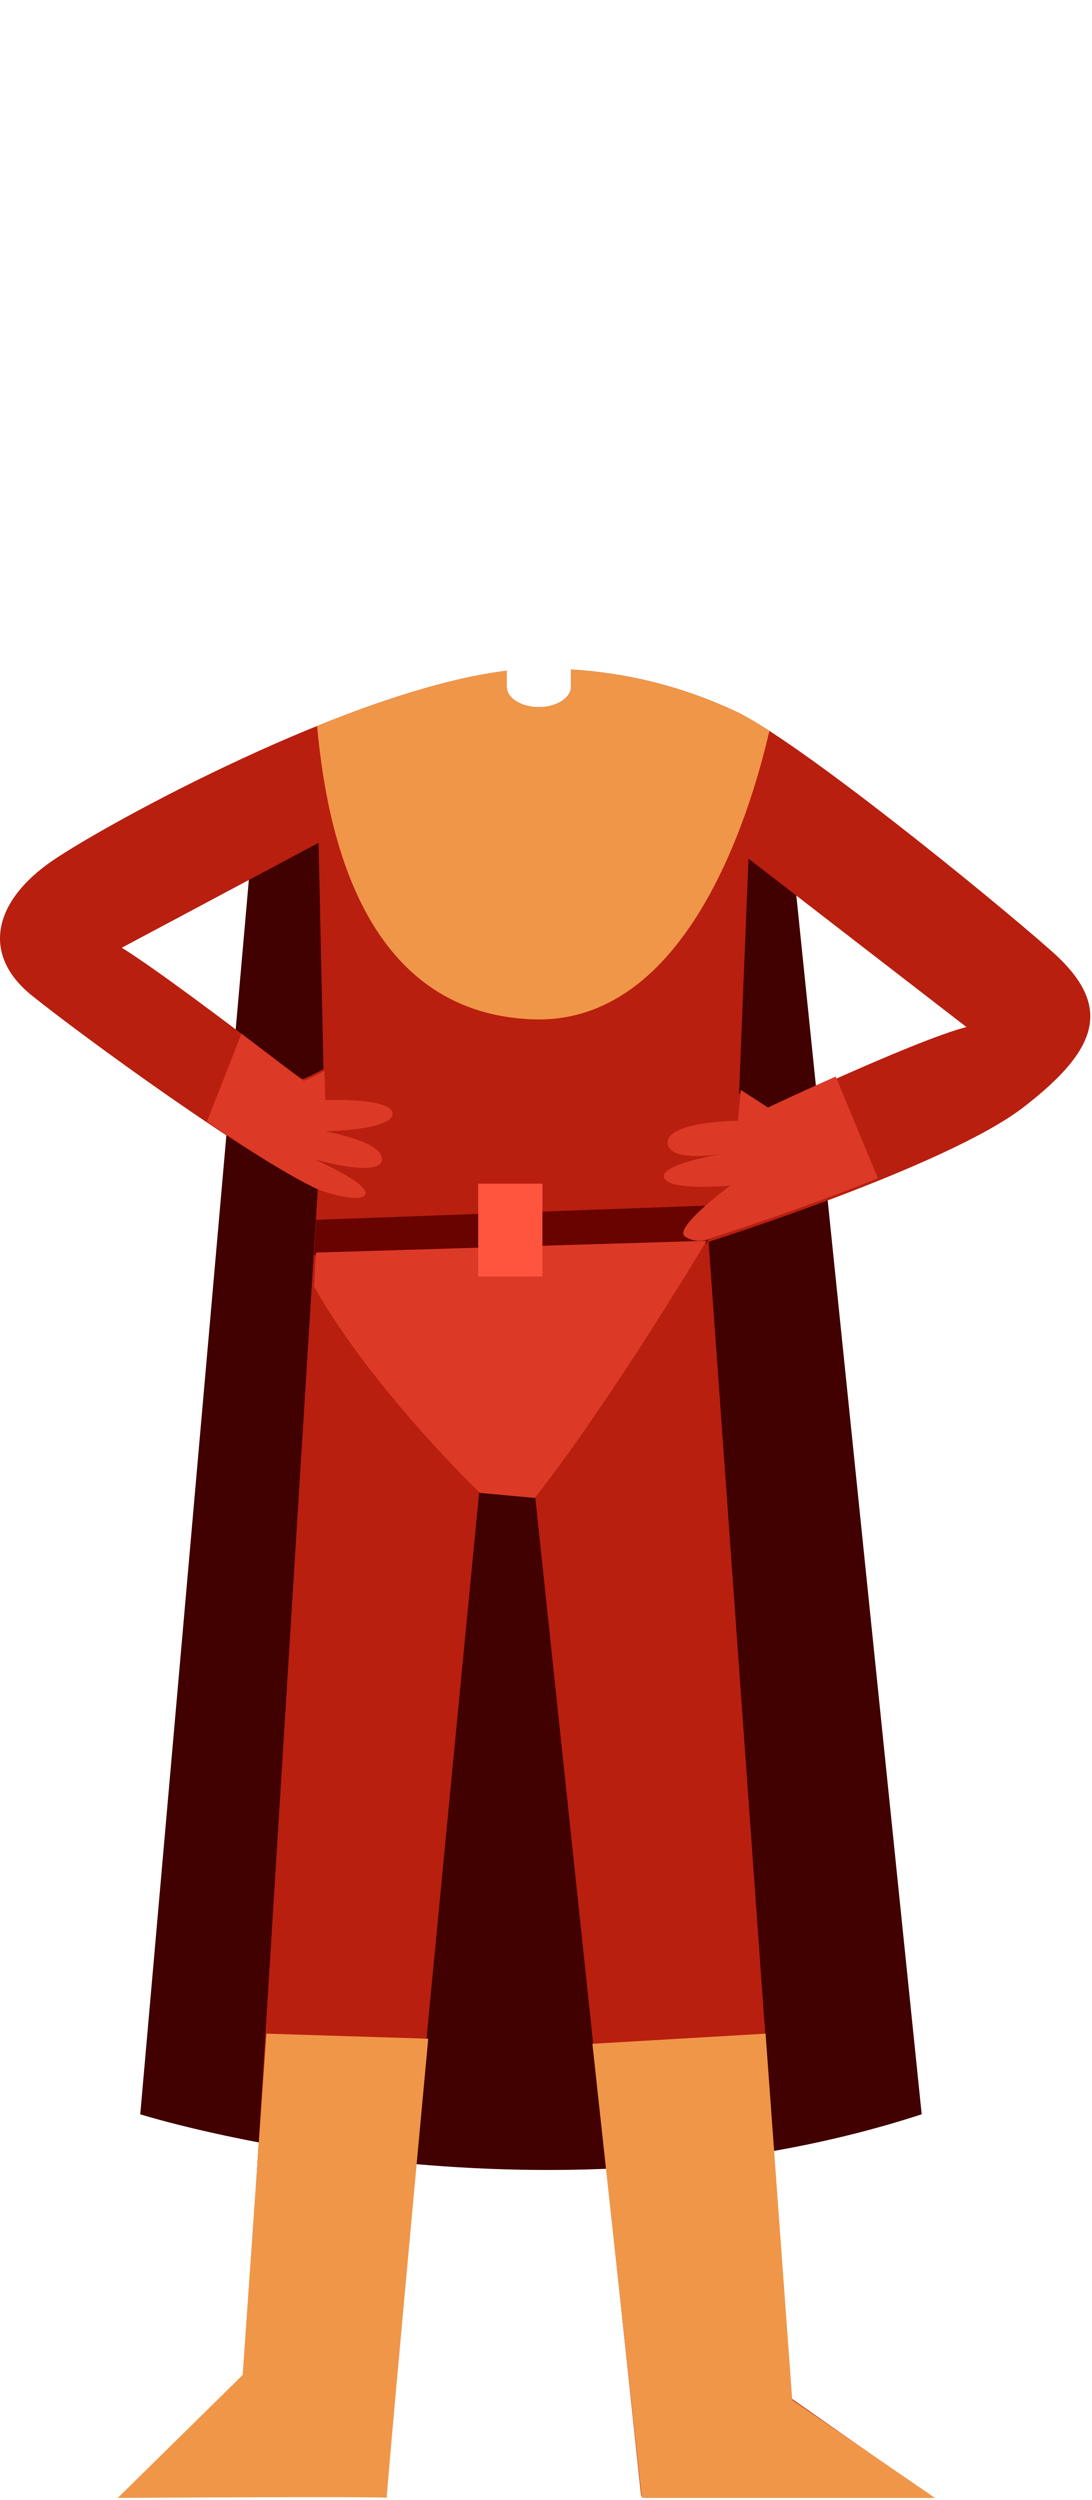 <svg width="153" height="350" viewBox="0 0 153 350" fill="none" xmlns="http://www.w3.org/2000/svg">
<path d="M35.482 116.2L19.651 296.004C19.651 296.004 75.225 313.545 129.138 296.004L110.961 119.418L35.482 116.2Z" fill="#400100"/>
<path fill-rule="evenodd" clip-rule="evenodd" d="M71 96.135C71 97.718 73.016 99 75.5 99C77.986 99 80 97.718 80 96.135V93.726C87.972 94.223 95.457 96.074 102.941 99.527C111.635 103.537 138.784 125.589 147.326 133.145C155.867 140.701 154.19 146.715 143.36 155.043C132.532 163.37 99.281 173.857 99.281 173.857L110.872 335.778L130.396 349.426H89.823L74.952 209.248L67.173 208.554C67.173 208.554 53.608 347.989 53.897 349.415C53.18 349.202 17.069 349.426 17.069 349.426L34.228 332.54L44.523 166.455C35.029 162.176 11.693 145.174 4.485 139.391C-2.723 133.608 -0.891 126.089 7.459 120.423C15.177 115.186 49.181 96.56 71 93.905V96.135ZM53.904 349.426C53.901 349.427 53.899 349.424 53.897 349.415C53.908 349.419 53.911 349.422 53.904 349.426ZM37.1 147.19C40.125 149.478 42.233 151.071 42.351 151.071C42.693 151.071 45.325 149.682 45.325 149.682L44.639 117.991L17.069 132.681C22.038 135.803 31.272 142.784 37.1 147.19ZM103.551 153.038L107.363 155.505C107.363 155.505 128.218 145.636 135.407 143.786L104.869 120.208L103.551 153.038Z" fill="#B81F0F"/>
<path d="M45.577 154.018L45.464 149.92C45.464 149.92 42.884 151.299 42.548 151.299C42.392 151.299 38.584 148.339 33.831 144.714L29 157.015C35.139 161.201 40.982 164.893 44.68 166.582C44.68 166.582 50.512 168.651 51.185 167.195C51.858 165.739 44.007 162.291 44.007 162.291C44.007 162.291 53.279 164.972 53.503 162.369C53.728 159.764 45.504 158.385 45.504 158.385C45.504 158.385 55 158.232 55 155.934C55 153.636 45.577 154.018 45.577 154.018Z" fill="#DC3A26"/>
<path d="M101 168.714L44.284 170.778L44 175.714L99.028 174.059L101 168.714Z" fill="#680300"/>
<path d="M44.286 175.361L44 180.121C52.219 194.64 67.243 209.008 67.243 209.008L74.937 209.714C85.573 196.184 99 173.714 99 173.714L44.286 175.361Z" fill="#DC3A26"/>
<path d="M54.192 349.712C54.06 349.779 58.466 301.854 60 285.424L37.324 284.714L34 332.5L16.5 349.712C16.5 349.712 54.654 349.478 54.192 349.712Z" fill="#F09648"/>
<path d="M107.265 284.714L83 286.133L89.921 349.714H131L111 336L107.265 284.714Z" fill="#F09648"/>
<path d="M76 165.714H67V178.714H76V165.714Z" fill="#FF553E"/>
<path d="M107.605 155.052L103.788 152.59L103.407 156.899C103.407 156.899 93.331 156.976 93.559 160.053C93.728 162.326 98.598 161.913 101.135 161.541C98.318 162.058 92.563 163.307 93.026 164.823C93.636 166.823 102.339 165.977 102.339 165.977C102.339 165.977 94.171 171.979 96.004 173.133C97.836 174.288 99.516 173.364 99.516 173.364C99.516 173.364 111.216 169.685 123 164.958L117.093 150.714C111.809 153.068 107.605 155.052 107.605 155.052Z" fill="#DC3A26"/>
<path fill-rule="evenodd" clip-rule="evenodd" d="M71 96.135C71 97.718 73.016 99 75.5 99C77.986 99 80 97.718 80 96.135V93.726C87.972 94.223 95.457 96.075 102.942 99.529C104.206 100.112 105.868 101.085 107.799 102.33C104.951 114.629 95.97 143.558 74.572 142.707C50.474 141.749 45.726 115.773 44.428 101.64C53.667 97.902 63.127 94.864 71 93.905V96.135Z" fill="#F09648"/>
</svg>
